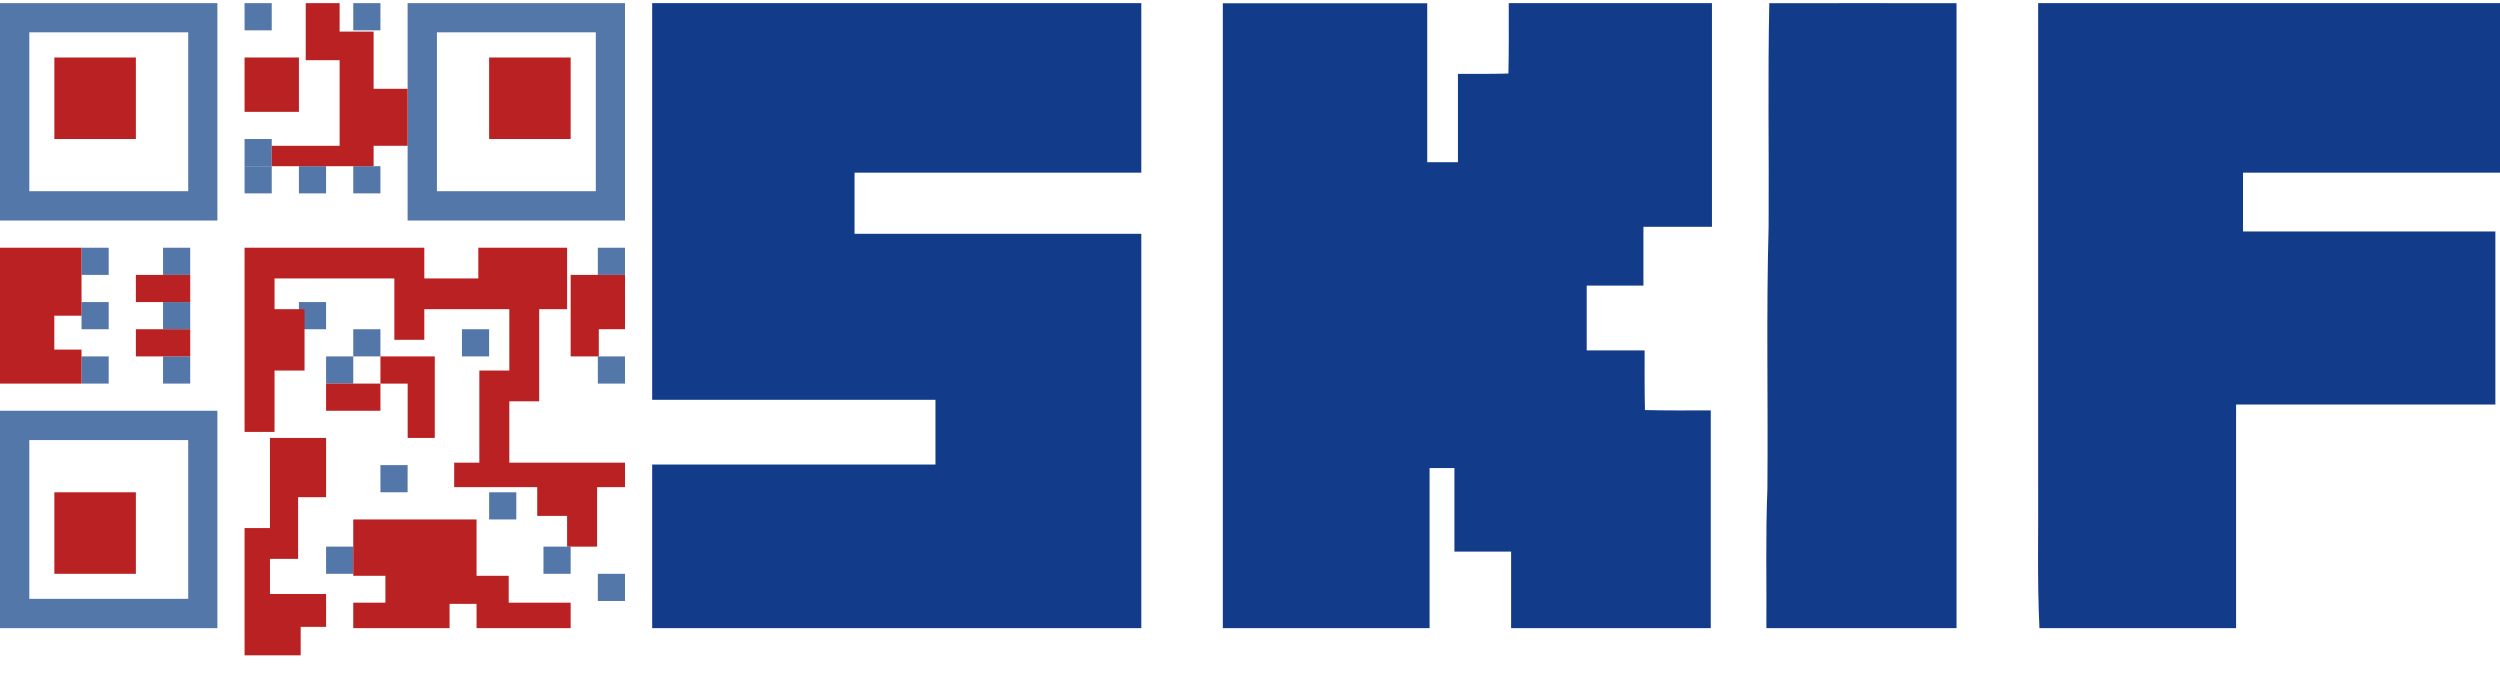 <svg width="92" height="25" viewBox="0 0 92 25" fill="none" xmlns="http://www.w3.org/2000/svg">
<g clip-path="url(#clip0)">
<path d="M24 0.116C30 0.116 36 0.116 42 0.116C42 2.195 42 4.274 42 6.353C38.481 6.353 34.966 6.353 31.447 6.353C31.447 7.102 31.447 7.856 31.447 8.605C34.966 8.605 38.481 8.605 42 8.605C42 13.444 42 18.278 42 23.116C36 23.116 30 23.116 24 23.116C24 21.11 24 19.101 24 17.095C27.477 17.095 30.949 17.095 34.425 17.095C34.425 16.302 34.425 15.505 34.425 14.713C30.949 14.713 27.477 14.713 24 14.713C24 9.849 24 4.98 24 0.116Z" fill="#123C8A"/>
<path d="M45 0.12C47.509 0.12 50.013 0.12 52.522 0.12C52.522 2.069 52.522 4.018 52.522 5.968C52.9 5.968 53.274 5.968 53.652 5.968C53.652 4.885 53.652 3.802 53.652 2.719C54.27 2.719 54.887 2.723 55.509 2.706C55.53 1.844 55.522 0.982 55.522 0.116C58.013 0.116 60.509 0.116 63 0.116C63 2.858 63 5.604 63 8.346C62.161 8.346 61.317 8.346 60.478 8.346C60.478 9.069 60.478 9.788 60.478 10.511C59.783 10.511 59.087 10.511 58.391 10.511C58.391 11.304 58.391 12.101 58.391 12.894C59.1 12.894 59.813 12.894 60.522 12.894C60.522 13.626 60.517 14.358 60.535 15.09C61.339 15.111 62.148 15.103 62.956 15.103C62.956 17.775 62.956 20.443 62.956 23.116C60.509 23.116 58.056 23.116 55.609 23.116C55.609 22.176 55.609 21.24 55.609 20.3C54.913 20.3 54.217 20.3 53.522 20.3C53.522 19.274 53.522 18.252 53.522 17.225C53.217 17.225 52.913 17.225 52.609 17.225C52.609 19.187 52.609 21.154 52.609 23.116C50.074 23.116 47.535 23.116 45 23.116C45 15.454 45 7.787 45 0.12Z" fill="#123C8A"/>
<path d="M65.11 0.118C67.405 0.113 69.704 0.118 72 0.118C72 7.784 72 15.45 72 23.116C69.668 23.116 67.335 23.116 65.003 23.116C65.016 21.414 64.97 19.707 65.04 18.005C65.069 14.787 64.995 11.565 65.085 8.347C65.101 5.605 65.052 2.859 65.11 0.118Z" fill="#123C8A"/>
<path d="M75.004 0.116C80.669 0.116 86.335 0.116 92 0.116C92 2.195 92 4.274 92 6.353C88.848 6.353 85.696 6.353 82.543 6.353C82.543 7.076 82.543 7.795 82.543 8.519C85.64 8.519 88.733 8.519 91.83 8.519C91.83 10.641 91.83 12.764 91.83 14.886C88.648 14.886 85.47 14.886 82.288 14.886C82.288 17.628 82.288 20.374 82.288 23.116C79.877 23.116 77.462 23.116 75.051 23.116C74.965 21.297 75.017 19.477 75.004 17.658C75.004 11.811 75.004 5.963 75.004 0.116Z" fill="#123C8A"/>
<path d="M0 0.116V8.116H8V0.116H0ZM6.921 7.037H1.079V1.19H6.926V7.037H6.921Z" fill="#5477A9"/>
<path d="M15 0.116V8.116H23V0.116H15ZM21.921 7.037H16.079V1.19H21.926V7.037H21.921Z" fill="#5477A9"/>
<path d="M0 15.116V23.116H8V15.116H0ZM6.921 22.037H1.079V16.195H6.926V22.037H6.921Z" fill="#5477A9"/>
<path d="M14 0.116H13V1.116H14V0.116Z" fill="#5477A9"/>
<path d="M10 5.116H9V6.116H10V5.116Z" fill="#5477A9"/>
<path d="M10 0.116H9V1.116H10V0.116Z" fill="#5477A9"/>
<path d="M14 6.116H13V7.116H14V6.116Z" fill="#5477A9"/>
<path d="M12 6.116H11V7.116H12V6.116Z" fill="#5477A9"/>
<path d="M10 6.116H9V7.116H10V6.116Z" fill="#5477A9"/>
<path d="M12 11.116H11V12.116H12V11.116Z" fill="#5477A9"/>
<path d="M23 10.116V9.116H22V10.116H23Z" fill="#5477A9"/>
<path d="M23 13.116H22V14.116H23V13.116Z" fill="#5477A9"/>
<path d="M13 20.116H12V21.116H13V20.116Z" fill="#5477A9"/>
<path d="M14 12.116H13V13.116H14V12.116Z" fill="#5477A9"/>
<path d="M12 13.116V14.116H13V13.116H12Z" fill="#5477A9"/>
<path d="M15 17.116H14V18.116H15V17.116Z" fill="#5477A9"/>
<path d="M19 19.116V18.116H18V19.116H19Z" fill="#5477A9"/>
<path d="M21 21.116V20.116H20V21.116H21Z" fill="#5477A9"/>
<path d="M23 22.116V21.116H22V22.116H23Z" fill="#5477A9"/>
<path d="M18 12.116H17V13.116H18V12.116Z" fill="#5477A9"/>
<path d="M3 9.116V10.116H4V9.116H3Z" fill="#5477A9"/>
<path d="M3 11.116V12.116H4V11.116H3Z" fill="#5477A9"/>
<path d="M3 13.116V14.116H4V13.116H3Z" fill="#5477A9"/>
<path d="M6 9.116V10.116H7V9.116H6Z" fill="#5477A9"/>
<path d="M6 11.116V12.116H7V11.116H6Z" fill="#5477A9"/>
<path d="M6 13.116V14.116H7V13.116H6Z" fill="#5477A9"/>
<path d="M5 2.116H2V5.116H5V2.116Z" fill="#BA2123"/>
<path d="M21 2.116H18V5.116H21V2.116Z" fill="#BA2123"/>
<path d="M5 18.116H2V21.116H5V18.116Z" fill="#BA2123"/>
<path d="M12.498 3.267V4.315V5.366H10V6.116H13.749V5.366H15V4.315V3.267H13.749V2.215V1.164H12.498V0.116H11.251V1.164V2.215H12.498V3.267Z" fill="#BA2123"/>
<path d="M11 4.116V3.118V2.116H10H9V3.118V4.116H10H11Z" fill="#BA2123"/>
<path d="M10.103 14.768V13.636H11.207V12.505V11.378H10.103V10.247H11.207H12.306H13.409H14.512V11.378V12.505H15.615V11.378H16.714H17.64H17.818H18.743V12.505V13.636H17.64V14.768V15.894V17.026H16.714V17.927H19.77V18.985H20.869V20.116H21.973V18.985V17.927H23V17.026H18.743V15.894V14.768H19.842V13.636V12.505V11.378H20.869V10.247V9.116H19.804H19.766H18.701H17.602V10.247H16.714H15.615V9.116H14.512H13.409H12.306H11.207H10.103H9V10.247V11.378V12.505V13.636V14.768V15.894H10.103V14.768Z" fill="#BA2123"/>
<path d="M9.935 16.116V17.083V17.33V18.139V18.297V19.353V19.432H9V20.646V21.86V23.018V23.069V24.116H10.03H11.065V23.069H12V21.86H10.502H9.935V20.646V20.567H10.97V19.353V18.297H12V17.33V17.083V16.116H10.97H9.935Z" fill="#BA2123"/>
<path d="M22.036 12.115H23V11.117V10.116H22.036H21.968H21V11.117V12.115V13.116H22.036V12.115Z" fill="#BA2123"/>
<path d="M17.537 19.116H15.271H13V20.153V21.189H14.183V22.178H13V23.116H14.772H16.544V22.222H17.537V23.116H19.269H21V22.178H19.269H18.72V21.189H17.537V20.153V19.116Z" fill="#BA2123"/>
<path d="M12 14.116V15.116H13H14V14.116H13H12Z" fill="#BA2123"/>
<path d="M16 14.117V13.116H15.002H14V14.117H15.002V15.115V16.116H16V15.115V14.117Z" fill="#BA2123"/>
<path d="M1.999 14.116H3V12.865H1.999V11.618H3V10.367V9.116H1.999H1.001H0V10.367V11.618V12.865V14.116H1.001H1.999Z" fill="#BA2123"/>
<path d="M7 10.116H5V11.116H7V10.116Z" fill="#BA2123"/>
<path d="M7 12.116H5V13.116H7V12.116Z" fill="#BA2123"/>
</g>
<defs>
<clipPath id="clip0">
<rect width="92" height="24" fill="white" transform="translate(0 0.116)"/>
</clipPath>
</defs>
</svg>

